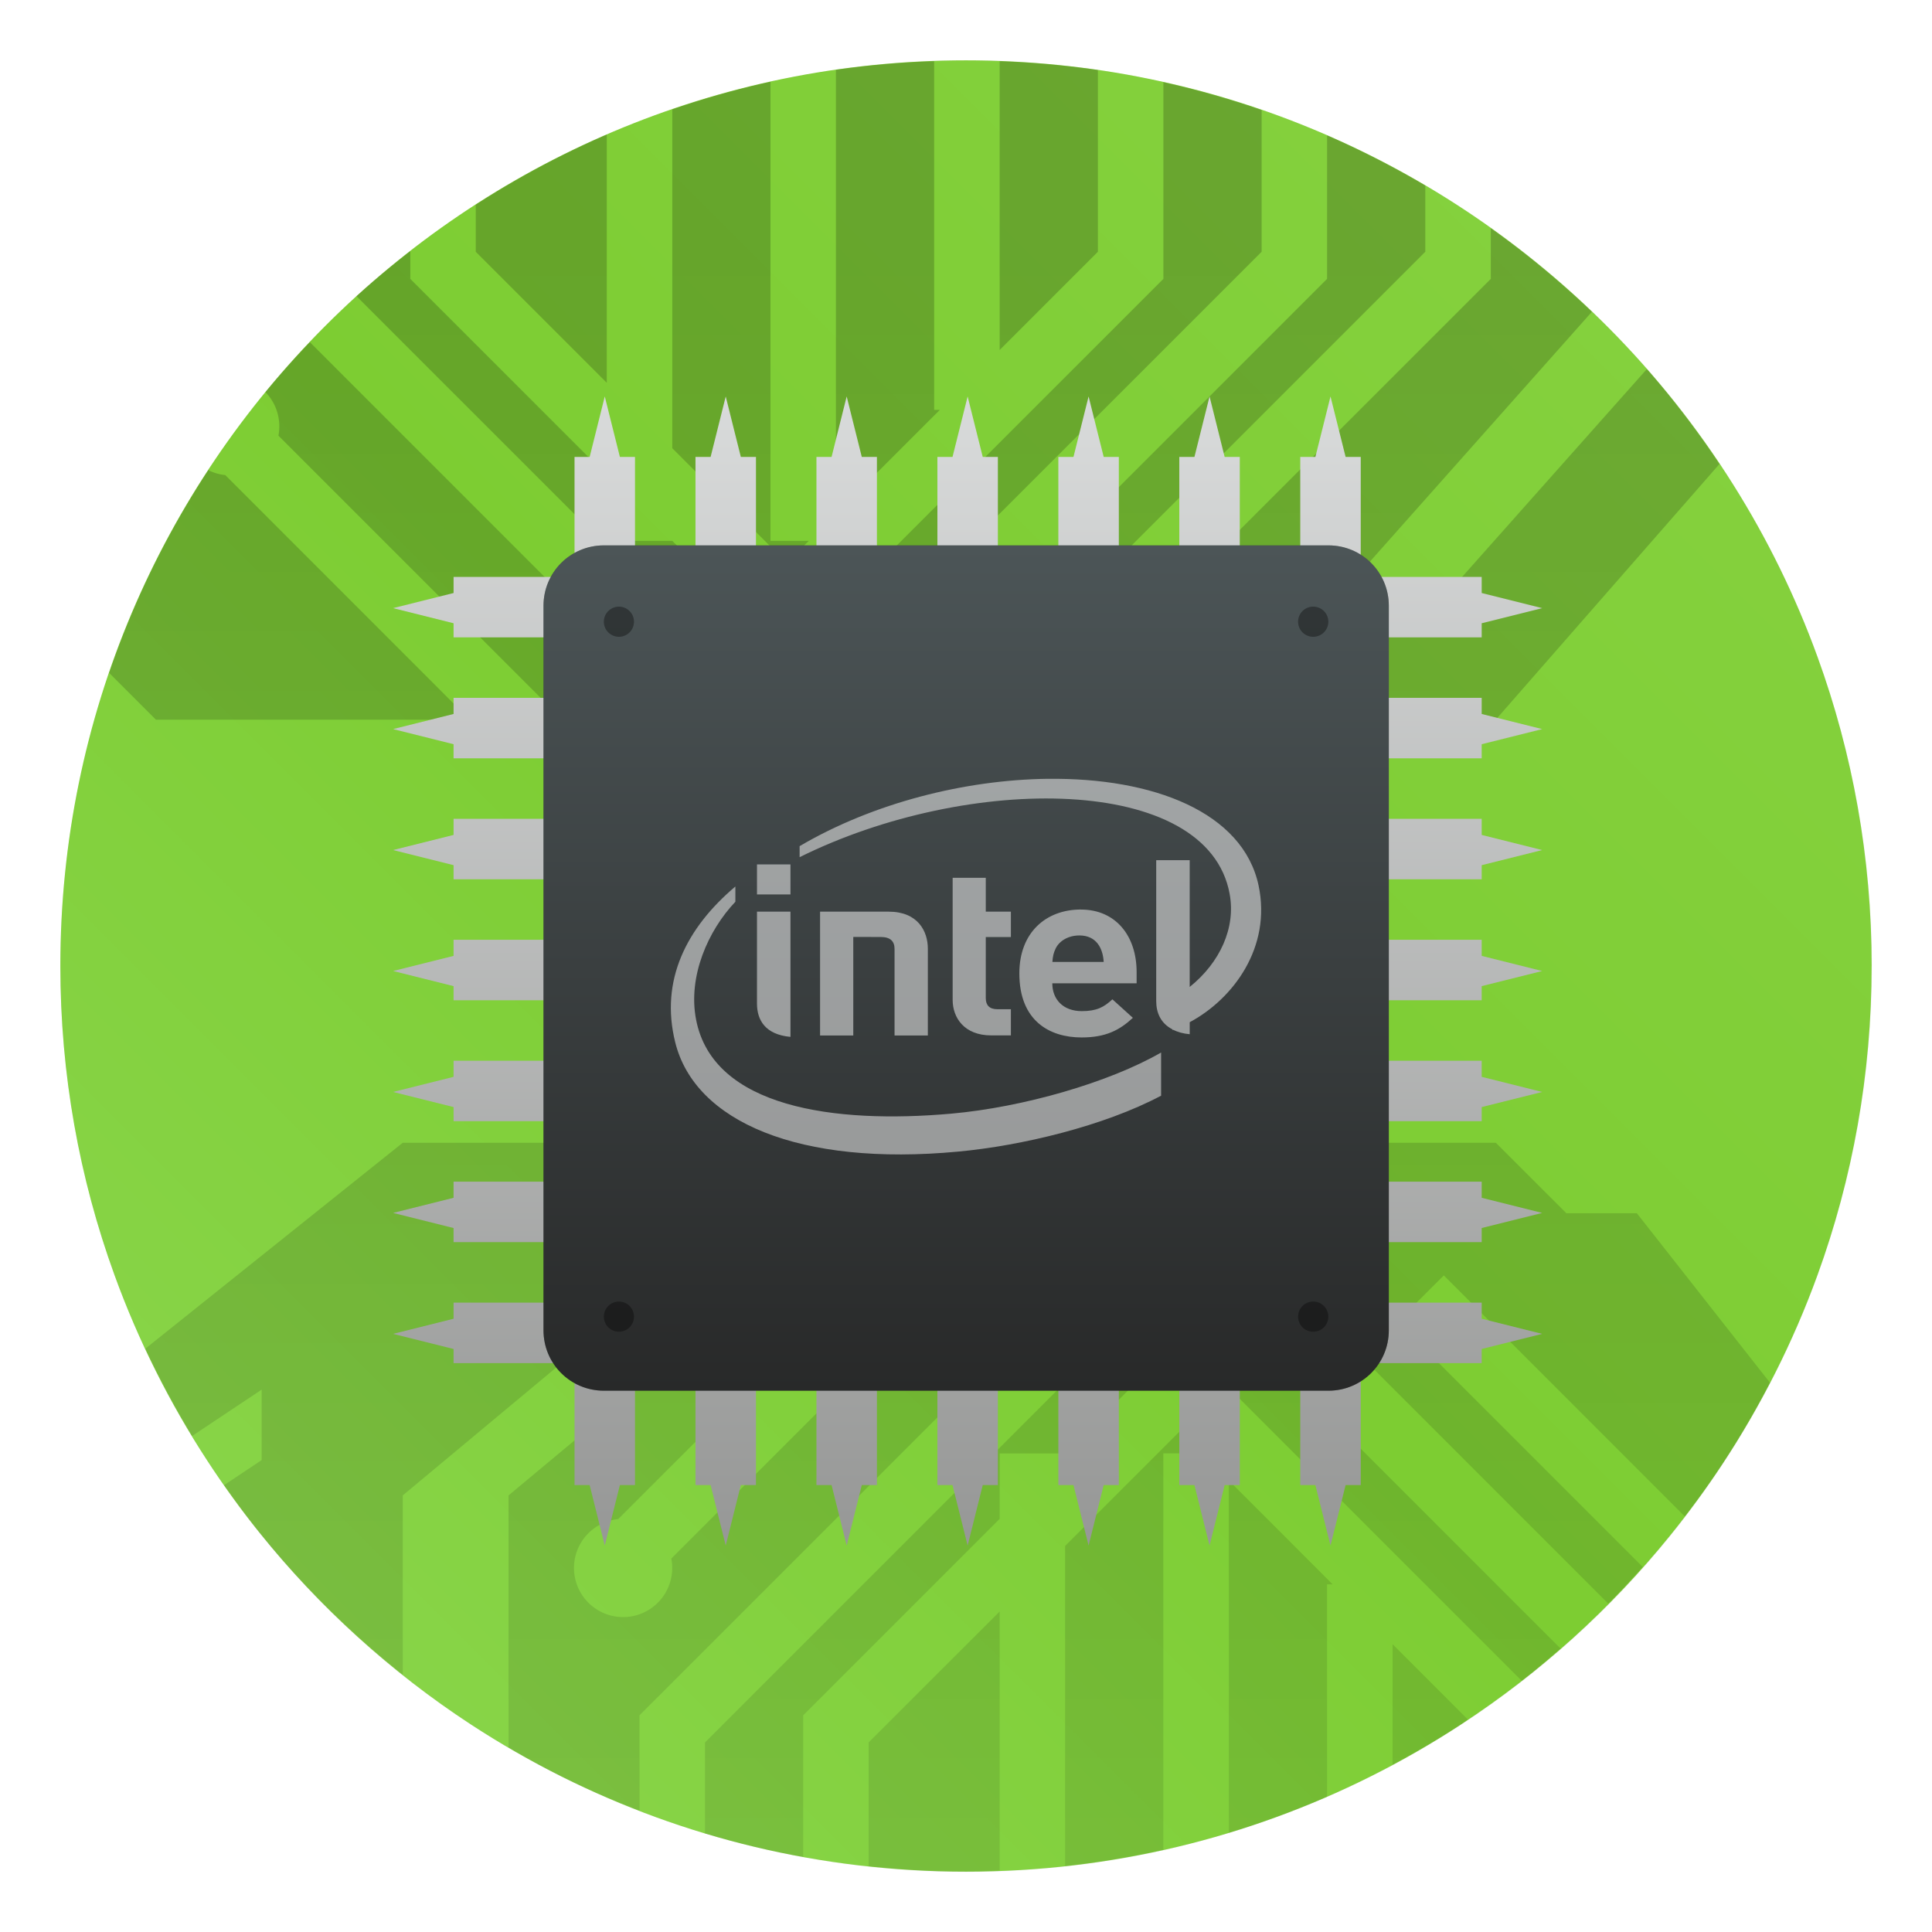 <?xml version="1.0" encoding="UTF-8" standalone="no"?>
<svg
   xmlns:dc="http://purl.org/dc/elements/1.1/"
   xmlns:cc="http://creativecommons.org/ns#"
   xmlns:rdf="http://www.w3.org/1999/02/22-rdf-syntax-ns#"
   xmlns:svg="http://www.w3.org/2000/svg"
   xmlns="http://www.w3.org/2000/svg"
   xmlns:xlink="http://www.w3.org/1999/xlink"
   xmlns:sodipodi="http://sodipodi.sourceforge.net/DTD/sodipodi-0.dtd"
   xmlns:inkscape="http://www.inkscape.org/namespaces/inkscape"
   inkscape:version="1.0 (4035a4fb49, 2020-05-01)"
   sodipodi:docname="hwinfo.svg"
   id="svg55"
   version="1.1"
   height="64"
   width="64">
  <sodipodi:namedview
     inkscape:current-layer="svg55"
     inkscape:window-maximized="1"
     inkscape:window-y="36"
     inkscape:window-x="0"
     inkscape:cy="35.101371"
     inkscape:cx="-49.538649"
     inkscape:zoom="2.9804688"
     showgrid="false"
     id="namedview57"
     inkscape:window-height="932"
     inkscape:window-width="1920"
     inkscape:pageshadow="2"
     inkscape:pageopacity="0"
     guidetolerance="10"
     gridtolerance="10"
     objecttolerance="10"
     borderopacity="1"
     bordercolor="#666666"
     pagecolor="#ffffff" />
  <defs
     id="defs25">
    <linearGradient
       gradientUnits="userSpaceOnUse"
       gradientTransform="translate(-1.0175e-5,-0.033)"
       y2="53"
       y1="11"
       x2="32"
       x1="32"
       id="c">
      <stop
         id="stop2"
         offset="0"
         stop-color="#dcdede" />
      <stop
         id="stop4"
         offset="1"
         stop-color="#939493" />
    </linearGradient>
    <filter
       color-interpolation-filters="sRGB"
       height="1.12"
       width="1.12"
       y="-.06"
       x="-.06"
       id="f">
      <feGaussianBlur
         id="feGaussianBlur7"
         stdDeviation="0.185" />
    </filter>
    <linearGradient
       gradientUnits="userSpaceOnUse"
       y2="292.24"
       y1="284.83"
       x2="8.467"
       x1="8.467"
       id="b">
      <stop
         id="stop10"
         offset="0"
         stop-color="#4c5557" />
      <stop
         id="stop12"
         offset="1"
         stop-color="#282929" />
    </linearGradient>
    <linearGradient
       gradientUnits="userSpaceOnUse"
       gradientTransform="matrix(3.78,0,0,3.78,-91.831,0)"
       y2="1.852"
       y1="15.081"
       x2="7.937"
       x1="7.937"
       id="linearGradient862-3">
      <stop
         id="stop15"
         offset="0"
         stop-color="#298f38" />
      <stop
         id="stop17"
         offset="1"
         stop-color="#20df5f" />
    </linearGradient>
    <linearGradient
       gradientTransform="translate(-91.831)"
       gradientUnits="userSpaceOnUse"
       y2="70"
       y1="10"
       x2="30"
       x1="30"
       id="linearGradient964">
      <stop
         id="stop20"
         offset="0" />
      <stop
         id="stop22"
         offset="1"
         stop-opacity=".35" />
    </linearGradient>
    <style
       type="text/css"
       id="style4" />
    <filter
       id="filter2761"
       x="-.024"
       y="-.024"
       width="1.048"
       height="1.048"
       color-interpolation-filters="sRGB">
      <feGaussianBlur
         stdDeviation="0.146"
         id="feGaussianBlur6" />
    </filter>
    <linearGradient
       id="linearGradient4673"
       x1="1.257"
       x2="15.644"
       y1="15.429"
       y2="1.108"
       gradientTransform="matrix(3.78,0,0,3.78,101.69,7.582)"
       gradientUnits="userSpaceOnUse">
      <stop
         stop-color="#8cd750"
         offset="0"
         id="stop9" />
      <stop
         stop-color="#7dcd32"
         offset=".477"
         id="stop11" />
      <stop
         stop-color="#87d241"
         offset="1"
         id="stop13" />
    </linearGradient>
    <style
       id="style4-7"
       type="text/css" />
    <filter
       color-interpolation-filters="sRGB"
       height="1.048"
       width="1.048"
       y="-.024"
       x="-.024"
       id="filter2761-5">
      <feGaussianBlur
         id="feGaussianBlur6-3"
         stdDeviation="0.146" />
    </filter>
    <filter
       id="filter11290"
       x="-.024"
       y="-.024"
       width="1.048"
       height="1.048"
       color-interpolation-filters="sRGB">
      <feGaussianBlur
         stdDeviation="0.159"
         id="feGaussianBlur862" />
    </filter>
    <linearGradient
       id="linearGradient1005"
       x1=".739"
       x2="16.388"
       y1="16.296"
       y2=".647"
       gradientTransform="matrix(3.78,0,0,3.78,-0.133,0.025)"
       gradientUnits="userSpaceOnUse">
      <stop
         stop-color="#8cd750"
         offset="0"
         id="stop865" />
      <stop
         stop-color="#7dcd32"
         offset=".483"
         id="stop867" />
      <stop
         stop-color="#87d241"
         offset="1"
         id="stop869" />
    </linearGradient>
    <linearGradient
       id="linearGradient1288"
       x1="32.153"
       x2="32.153"
       y1="46.773"
       y2="4.094"
       gradientTransform="matrix(1,0,0,1,0.034,-1.961)"
       gradientUnits="userSpaceOnUse">
      <stop
         stop-color="#d1ecba"
         offset="0"
         id="stop872" />
      <stop
         stop-color="#d1ecba"
         stop-opacity="0"
         offset="1"
         id="stop874" />
    </linearGradient>
    <style
       type="text/css"
       id="style877" />
    <filter
       id="filter948"
       x="-.036"
       y="-.036"
       width="1.071"
       height="1.073"
       color-interpolation-filters="sRGB">
      <feGaussianBlur
         stdDeviation="15.435"
         id="feGaussianBlur879" />
    </filter>
    <linearGradient
       y2="53"
       x2="32"
       y1="11"
       x1="32"
       gradientTransform="translate(-1.0175e-5,-0.033)"
       gradientUnits="userSpaceOnUse"
       id="linearGradient1038"
       xlink:href="#c"
       inkscape:collect="always" />
    <linearGradient
       y2="292.24"
       x2="8.467"
       y1="284.83"
       x1="8.467"
       gradientUnits="userSpaceOnUse"
       id="linearGradient1040"
       xlink:href="#b"
       inkscape:collect="always" />
    <linearGradient
       y2="70"
       x2="30"
       y1="10"
       x1="30"
       gradientTransform="matrix(1.085,0,0,1.085,-2.678,-2.693)"
       gradientUnits="userSpaceOnUse"
       id="linearGradient1057"
       xlink:href="#linearGradient964"
       inkscape:collect="always" />
  </defs>
  <circle
     transform="scale(3.78)"
     id="circle884"
     r="7.938"
     cy="8.467"
     cx="8.467"
     style="opacity:0.25;stroke-width:0.14;filter:url(#filter11290)" />
  <path
     id="path886"
     d="m 62,32 c 0,3.596 -0.633,7.045 -1.794,10.24 -0.807,2.221 -1.869,4.321 -3.152,6.264 -0.538,0.817 -1.116,1.605 -1.729,2.363 -1.964,2.426 -4.298,4.538 -6.919,6.253 -0.965,0.632 -1.968,1.21 -3.006,1.728 -4.032,2.018 -8.584,3.153 -13.401,3.153 -4.817,0 -9.369,-1.135 -13.401,-3.153 C 17.56,58.329 16.556,57.751 15.591,57.12 12.938,55.382 10.576,53.236 8.596,50.771 7.981,50.007 7.404,49.211 6.867,48.387 5.618,46.476 4.583,44.415 3.792,42.237 2.631,39.042 1.999,35.595 1.999,32 c 0,-16.569 13.432,-30.001 30.001,-30.001 8.317,0 15.843,3.385 21.277,8.851 1.566,1.575 2.958,3.323 4.144,5.214 1.12,1.78 2.057,3.688 2.786,5.695 1.161,3.196 1.794,6.644 1.794,10.24 z"
     inkscape:connector-curvature="0"
     style="fill:url(#linearGradient1005);stroke-width:0.117" />
  <g
     id="g32"
     stroke-width="0.265"
     fill="#5e4aa6"
     transform="matrix(3.78,0,0,3.78,101.581,7.075)">
    <circle
       id="circle24"
       r="0"
       cy="-328.38"
       cx="-330.35" />
    <circle
       id="circle26"
       r="0"
       cy="-326.25"
       cx="-312.11" />
    <circle
       id="circle28"
       r="0"
       cy="-333.07"
       cx="-306.02" />
    <circle
       id="circle30"
       r="0"
       cy="-326.01"
       cx="-308.84" />
  </g>
  <g
     id="g46"
     transform="matrix(3.78,0,0,3.78,192.98,-8.111)"
     style="fill:#5e4aa6;stroke-width:0.265">
    <circle
       id="circle38"
       r="0"
       cy="-328.38"
       cx="-330.35" />
    <circle
       id="circle40"
       r="0"
       cy="-326.25"
       cx="-312.11" />
    <circle
       id="circle42"
       r="0"
       cy="-333.07"
       cx="-306.02" />
    <circle
       id="circle44"
       r="0"
       cy="-326.01"
       cx="-308.84" />
  </g>
  <g
     id="g896"
     transform="matrix(3.78,0,0,3.78,91.287,-15.162)"
     style="fill:#5e4aa6;stroke-width:0.265">
    <circle
       id="circle888"
       r="0"
       cy="-328.38"
       cx="-330.35" />
    <circle
       id="circle890"
       r="0"
       cy="-326.25"
       cx="-312.11" />
    <circle
       id="circle892"
       r="0"
       cy="-333.07"
       cx="-306.02" />
    <circle
       id="circle894"
       r="0"
       cy="-326.01"
       cx="-308.84" />
  </g>
  <path
     d="M 30.945 2.027 C 29.845 2.065 28.759 2.159 27.691 2.312 L 27.691 17.018 L 31.133 13.578 L 30.945 13.578 L 30.945 2.027 z M 33.115 2.027 L 33.115 11.594 L 36.369 8.34 L 36.369 2.32 C 35.302 2.164 34.216 2.068 33.115 2.027 z M 25.523 2.709 C 24.414 2.953 23.329 3.26 22.27 3.623 L 22.27 14.848 L 26.064 18.645 L 26.793 17.916 L 25.523 17.916 L 25.523 2.709 z M 38.539 2.723 L 38.539 9.238 L 27.598 20.178 L 28.775 21.355 L 41.793 8.34 L 41.793 3.645 C 40.734 3.279 39.648 2.969 38.539 2.723 z M 20.1 4.457 C 18.583 5.113 17.134 5.894 15.76 6.781 L 15.76 8.34 L 20.1 12.68 L 20.1 4.457 z M 43.961 4.484 L 43.961 9.238 L 29.389 23.812 L 28.775 23.199 L 28.164 23.812 L 26.064 21.713 L 23.965 23.812 L 23.354 23.199 L 22.74 23.812 L 10.264 11.334 C 9.755 11.869 9.261 12.417 8.793 12.988 A 1.627 1.627 0 0 1 9.252 14.119 A 1.627 1.627 0 0 1 9.223 14.432 L 18.631 23.838 L 49.551 23.838 L 56.959 15.371 C 56.225 14.27 55.425 13.216 54.555 12.225 L 48.383 19.168 L 44.879 19.168 L 52.734 10.328 C 51.687 9.326 50.568 8.402 49.385 7.559 L 49.385 9.238 L 34.811 23.812 L 33.277 22.277 L 47.215 8.34 L 47.215 6.146 C 46.169 5.53 45.083 4.973 43.961 4.484 z M 13.592 8.318 C 12.98 8.795 12.381 9.289 11.809 9.811 L 23.354 21.355 L 24.531 20.178 L 22.27 17.916 L 20.1 17.916 L 20.1 15.746 L 13.592 9.238 L 13.592 8.318 z M 6.9 15.574 C 5.54 17.649 4.432 19.902 3.615 22.291 L 5.164 23.84 L 15.562 23.84 L 7.463 15.738 A 1.627 1.627 0 0 1 6.9 15.574 z M 13.342 37.855 L 4.816 44.676 C 5.281 45.671 5.798 46.636 6.365 47.568 L 8.668 46.033 L 8.668 48.367 L 7.424 49.197 C 7.8 49.734 8.186 50.262 8.596 50.771 C 9.995 52.513 11.594 54.085 13.342 55.477 L 13.342 49.537 L 20.35 43.697 L 23.854 43.697 L 16.846 49.537 L 16.846 57.889 C 17.42 58.225 18.002 58.55 18.6 58.848 C 19.438 59.267 20.303 59.638 21.184 59.979 L 21.184 56.822 L 35.756 42.25 L 36.369 42.861 L 36.98 42.25 L 39.08 44.348 L 41.18 42.25 L 41.793 42.861 L 42.404 42.25 L 53.277 53.123 C 53.669 52.729 54.047 52.322 54.416 51.906 L 46.293 43.783 L 47.828 42.25 L 55.812 50.234 C 56.244 49.671 56.664 49.098 57.055 48.504 C 57.629 47.635 58.151 46.731 58.633 45.803 L 54.223 40.191 L 51.889 40.191 L 49.551 37.855 L 35.5 37.855 L 35.756 38.111 L 22.238 51.629 A 1.627 1.627 0 0 1 22.268 51.941 A 1.627 1.627 0 0 1 20.641 53.568 A 1.627 1.627 0 0 1 19.014 51.941 A 1.627 1.627 0 0 1 20.479 50.322 L 32.945 37.855 L 13.342 37.855 z M 36.369 44.705 L 23.354 57.721 L 23.354 60.736 C 24.414 61.055 25.501 61.315 26.607 61.516 L 26.607 56.822 L 33.115 50.314 L 33.115 48.146 L 35.283 48.146 L 37.547 45.883 L 36.369 44.705 z M 41.791 44.705 L 40.613 45.883 L 50.412 55.682 C 50.852 55.339 51.275 54.975 51.695 54.609 L 41.791 44.705 z M 39.08 47.416 L 35.283 51.213 L 35.283 61.814 C 36.388 61.694 37.472 61.514 38.537 61.277 L 38.537 48.145 L 39.809 48.145 L 39.08 47.416 z M 40.707 49.043 L 40.707 60.717 C 41.821 60.379 42.906 59.977 43.961 59.518 L 43.961 52.484 L 44.146 52.484 L 40.707 49.043 z M 33.115 53.383 L 28.775 57.721 L 28.775 61.82 C 29.836 61.934 30.91 62 32 62 C 32.375 62 32.744 61.98 33.115 61.967 L 33.115 53.383 z M 46.131 54.467 L 46.131 58.457 C 46.909 58.041 47.671 57.6 48.406 57.119 C 48.482 57.07 48.552 57.013 48.627 56.963 L 46.131 54.467 z "
     style="fill:url(#linearGradient1057);opacity:0.2"
     id="path1055" />
  <g
     transform="translate(0,0.043)"
     id="g1053">
    <g
       id="g1034"
       transform="matrix(3.78,0,0,3.78,-2.2035068e-4,-1058.6)">
      <g
         id="g1022"
         transform="translate(0,-0.009)">
        <path
           style="fill:url(#linearGradient1038)"
           id="path1016"
           fill="url(#c)"
           d="m 20,13 -0.5,2 H 19 v 3.967 H 15 V 19.5 l -2,0.5 2,0.5 v 0.467 h 4 v 2 H 15 V 23.5 l -2,0.5 2,0.5 v 0.467 h 4 v 2 H 15 V 27.5 l -2,0.5 2,0.5 v 0.467 h 4 v 2 H 15 V 31.5 l -2,0.5 2,0.5 v 0.467 h 4 v 2 H 15 V 35.5 l -2,0.5 2,0.5 v 0.467 h 4 v 2 H 15 V 39.5 l -2,0.5 2,0.5 v 0.467 h 4 v 2 H 15 V 43.5 l -2,0.5 2,0.5 v 0.467 h 4 V 49 h 0.5 l 0.5,2 0.5,-2 H 21 v -4.033 h 2 V 49 h 0.5 l 0.5,2 0.5,-2 H 25 v -4.033 h 2 V 49 h 0.5 l 0.5,2 0.5,-2 H 29 v -4.033 h 2 V 49 h 0.5 l 0.5,2 0.5,-2 H 33 v -4.033 h 2 V 49 h 0.5 l 0.5,2 0.5,-2 H 37 v -4.033 h 2 V 49 h 0.5 l 0.5,2 0.5,-2 H 41 v -4.033 h 2 V 49 h 0.5 l 0.5,2 0.5,-2 H 45 v -4.033 h 4 V 44.5 L 51,44 49,43.5 v -0.533 h -4 v -2 h 4 V 40.5 L 51,40 49,39.5 v -0.533 h -4 v -2 h 4 V 36.5 L 51,36 49,35.5 v -0.533 h -4 v -2 h 4 V 32.5 L 51,32 49,31.5 v -0.533 h -4 v -2 h 4 V 28.5 L 51,28 49,27.5 v -0.533 h -4 v -2 h 4 V 24.5 L 51,24 49,23.5 v -0.533 h -4 v -2 h 4 V 20.5 L 51,20 49,19.5 V 18.967 H 45 V 15 H 44.5 L 44,13 43.5,15 H 43 v 3.967 H 41 V 15 H 40.5 L 40,13 39.5,15 H 39 v 3.967 H 37 V 15 H 36.5 L 36,13 35.5,15 H 35 v 3.967 H 33 V 15 H 32.5 L 32,13 31.5,15 H 31 v 3.967 H 29 V 15 H 28.5 L 28,13 27.5,15 H 27 v 3.967 H 25 V 15 H 24.5 L 24,13 23.5,15 H 23 v 3.967 H 21 V 15 h -0.5 z m 1,7.967 h 2 v 2 h -2 z m 4,0 h 2 v 2 h -2 z m 4,0 h 2 v 2 h -2 z m 4,0 h 2 v 2 h -2 z m 4,0 h 2 v 2 h -2 z m 4,0 h 2 v 2 h -2 z m -20,4 h 2 v 2 h -2 z m 4,0 h 2 v 2 h -2 z m 4,0 h 2 v 2 h -2 z m 4,0 h 2 v 2 h -2 z m 4,0 h 2 v 2 h -2 z m 4,0 h 2 v 2 h -2 z m -20,4 h 2 v 2 h -2 z m 4,0 h 2 v 2 h -2 z m 4,0 h 2 v 2 h -2 z m 4,0 h 2 v 2 h -2 z m 4,0 h 2 v 2 h -2 z m 4,0 h 2 v 2 h -2 z m -20,4 h 2 v 2 h -2 z m 4,0 h 2 v 2 h -2 z m 4,0 h 2 v 2 h -2 z m 4,0 h 2 v 2 h -2 z m 4,0 h 2 v 2 h -2 z m 4,0 h 2 v 2 h -2 z m -20,4 h 2 v 2 h -2 z m 4,0 h 2 v 2 h -2 z m 4,0 h 2 v 2 h -2 z m 4,0 h 2 v 2 h -2 z m 4,0 h 2 v 2 h -2 z m 4,0 h 2 v 2 h -2 z m -20,4 h 2 v 2 h -2 z m 4,0 h 2 v 2 h -2 z m 4,0 h 2 v 2 h -2 z m 4,0 h 2 v 2 h -2 z m 4,0 h 2 v 2 h -2 z m 4,0 h 2 v 2 h -2 z"
           transform="matrix(0.265,0,0,0.265,2.692e-6,280.08)" />
        <path
           id="path1018"
           opacity="0.5"
           filter="url(#f)"
           fill-rule="evenodd"
           d="m 5.292,284.83 h 6.35 c 0.293,0 0.529,0.236 0.529,0.529 v 6.35 c 0,0.293 -0.236,0.529 -0.529,0.529 h -6.35 c -0.293,0 -0.529,-0.236 -0.529,-0.529 v -6.35 c 0,-0.293 0.236,-0.529 0.529,-0.529 z" />
        <path
           style="fill:url(#linearGradient1040)"
           id="path1020"
           fill-rule="evenodd"
           fill="url(#b)"
           d="m 5.292,284.83 h 6.35 c 0.293,0 0.529,0.236 0.529,0.529 v 6.35 c 0,0.293 -0.236,0.529 -0.529,0.529 h -6.35 c -0.293,0 -0.529,-0.236 -0.529,-0.529 v -6.35 c 0,-0.293 0.236,-0.529 0.529,-0.529 z" />
      </g>
      <g
         id="g1032"
         fill-rule="evenodd">
        <path
           id="path1024"
           style="paint-order:stroke fill markers"
           opacity="0.35"
           d="M 5.556,285.49 A 0.132,0.132 0 0 1 5.424,285.622 0.132,0.132 0 0 1 5.292,285.49 0.132,0.132 0 0 1 5.424,285.358 0.132,0.132 0 0 1 5.556,285.49" />
        <path
           id="path1026"
           style="paint-order:stroke fill markers"
           opacity="0.35"
           d="M 11.641,285.49 A 0.132,0.132 0 0 1 11.509,285.622 0.132,0.132 0 0 1 11.376,285.49 0.132,0.132 0 0 1 11.509,285.358 0.132,0.132 0 0 1 11.641,285.49" />
        <path
           id="path1028"
           style="paint-order:stroke fill markers"
           opacity="0.35"
           d="M 5.556,291.58 A 0.132,0.132 0 0 1 5.424,291.712 0.132,0.132 0 0 1 5.292,291.58 0.132,0.132 0 0 1 5.424,291.448 0.132,0.132 0 0 1 5.556,291.58" />
        <path
           id="path1030"
           style="paint-order:stroke fill markers"
           opacity="0.35"
           d="M 11.641,291.58 A 0.132,0.132 0 0 1 11.509,291.712 0.132,0.132 0 0 1 11.376,291.58 0.132,0.132 0 0 1 11.509,291.448 0.132,0.132 0 0 1 11.641,291.58" />
      </g>
    </g>
    <path
       id="path1036"
       opacity="0.5"
       fill="#ffffff"
       d="m 34.699,25.756 c -2.722,0.035 -5.762,0.791 -8.211,2.231 v 0.365 c 5.591,-2.776 13.524,-2.759 14.246,1.219 0.207,1.12 -0.32,2.274 -1.324,3.08 v -4.199 h -1.109 v 4.666 c 0,0.392 0.153,0.739 0.537,0.938 v 0.023 c 0.007,-0.002 0.013,-0.007 0.02,-0.01 0.15,0.073 0.327,0.128 0.553,0.148 v -0.398 c 1.443,-0.773 2.714,-2.482 2.281,-4.529 -0.518,-2.429 -3.492,-3.578 -6.992,-3.533 z m -9.623,2.836 v 0.994 h 1.109 V 28.592 Z m 6.482,0.443 v 4.047 c 0,0.582 0.379,1.174 1.279,1.174 h 0.65 v -0.867 h -0.447 c -0.262,0 -0.385,-0.131 -0.385,-0.369 v -2.023 h 0.832 v -0.84 h -0.832 v -1.121 h -1.098 z m -7.199,0.289 c -1.621,1.372 -2.501,3.109 -1.992,5.158 0.648,2.63 4.103,4.119 9.377,3.623 2.088,-0.194 4.822,-0.845 6.719,-1.852 v -1.43 c -1.724,0.993 -4.575,1.814 -6.951,2.025 -3.863,0.344 -7.89,-0.197 -8.453,-3.113 -0.28,-1.436 0.402,-2.961 1.301,-3.906 v -0.506 z m 11.447,0.762 c -1.159,0 -2.039,0.764 -2.039,2.115 0,1.581 1.009,2.123 2.062,2.123 0.807,0 1.263,-0.246 1.699,-0.65 l -0.678,-0.613 c -0.283,0.263 -0.525,0.391 -1.014,0.391 -0.622,0 -0.977,-0.391 -0.977,-0.922 h 2.793 v -0.375 c 0,-1.174 -0.673,-2.068 -1.848,-2.068 z m -10.73,0.07 v 3.047 c 0,0.548 0.278,1.026 1.109,1.102 v -4.148 h -1.109 z m 2.09,0 v 4.104 h 1.1 v -3.266 l 0.912,0.002 c 0.323,0 0.455,0.149 0.455,0.393 v 2.871 h 1.103 v -2.875 c 0,-0.584 -0.332,-1.228 -1.297,-1.228 h -2.273 z m 8.592,0.789 c 0.565,0 0.778,0.429 0.803,0.877 h -1.699 c 0.012,-0.183 0.037,-0.298 0.109,-0.447 0.121,-0.248 0.412,-0.43 0.787,-0.43 z" />
  </g>
</svg>
